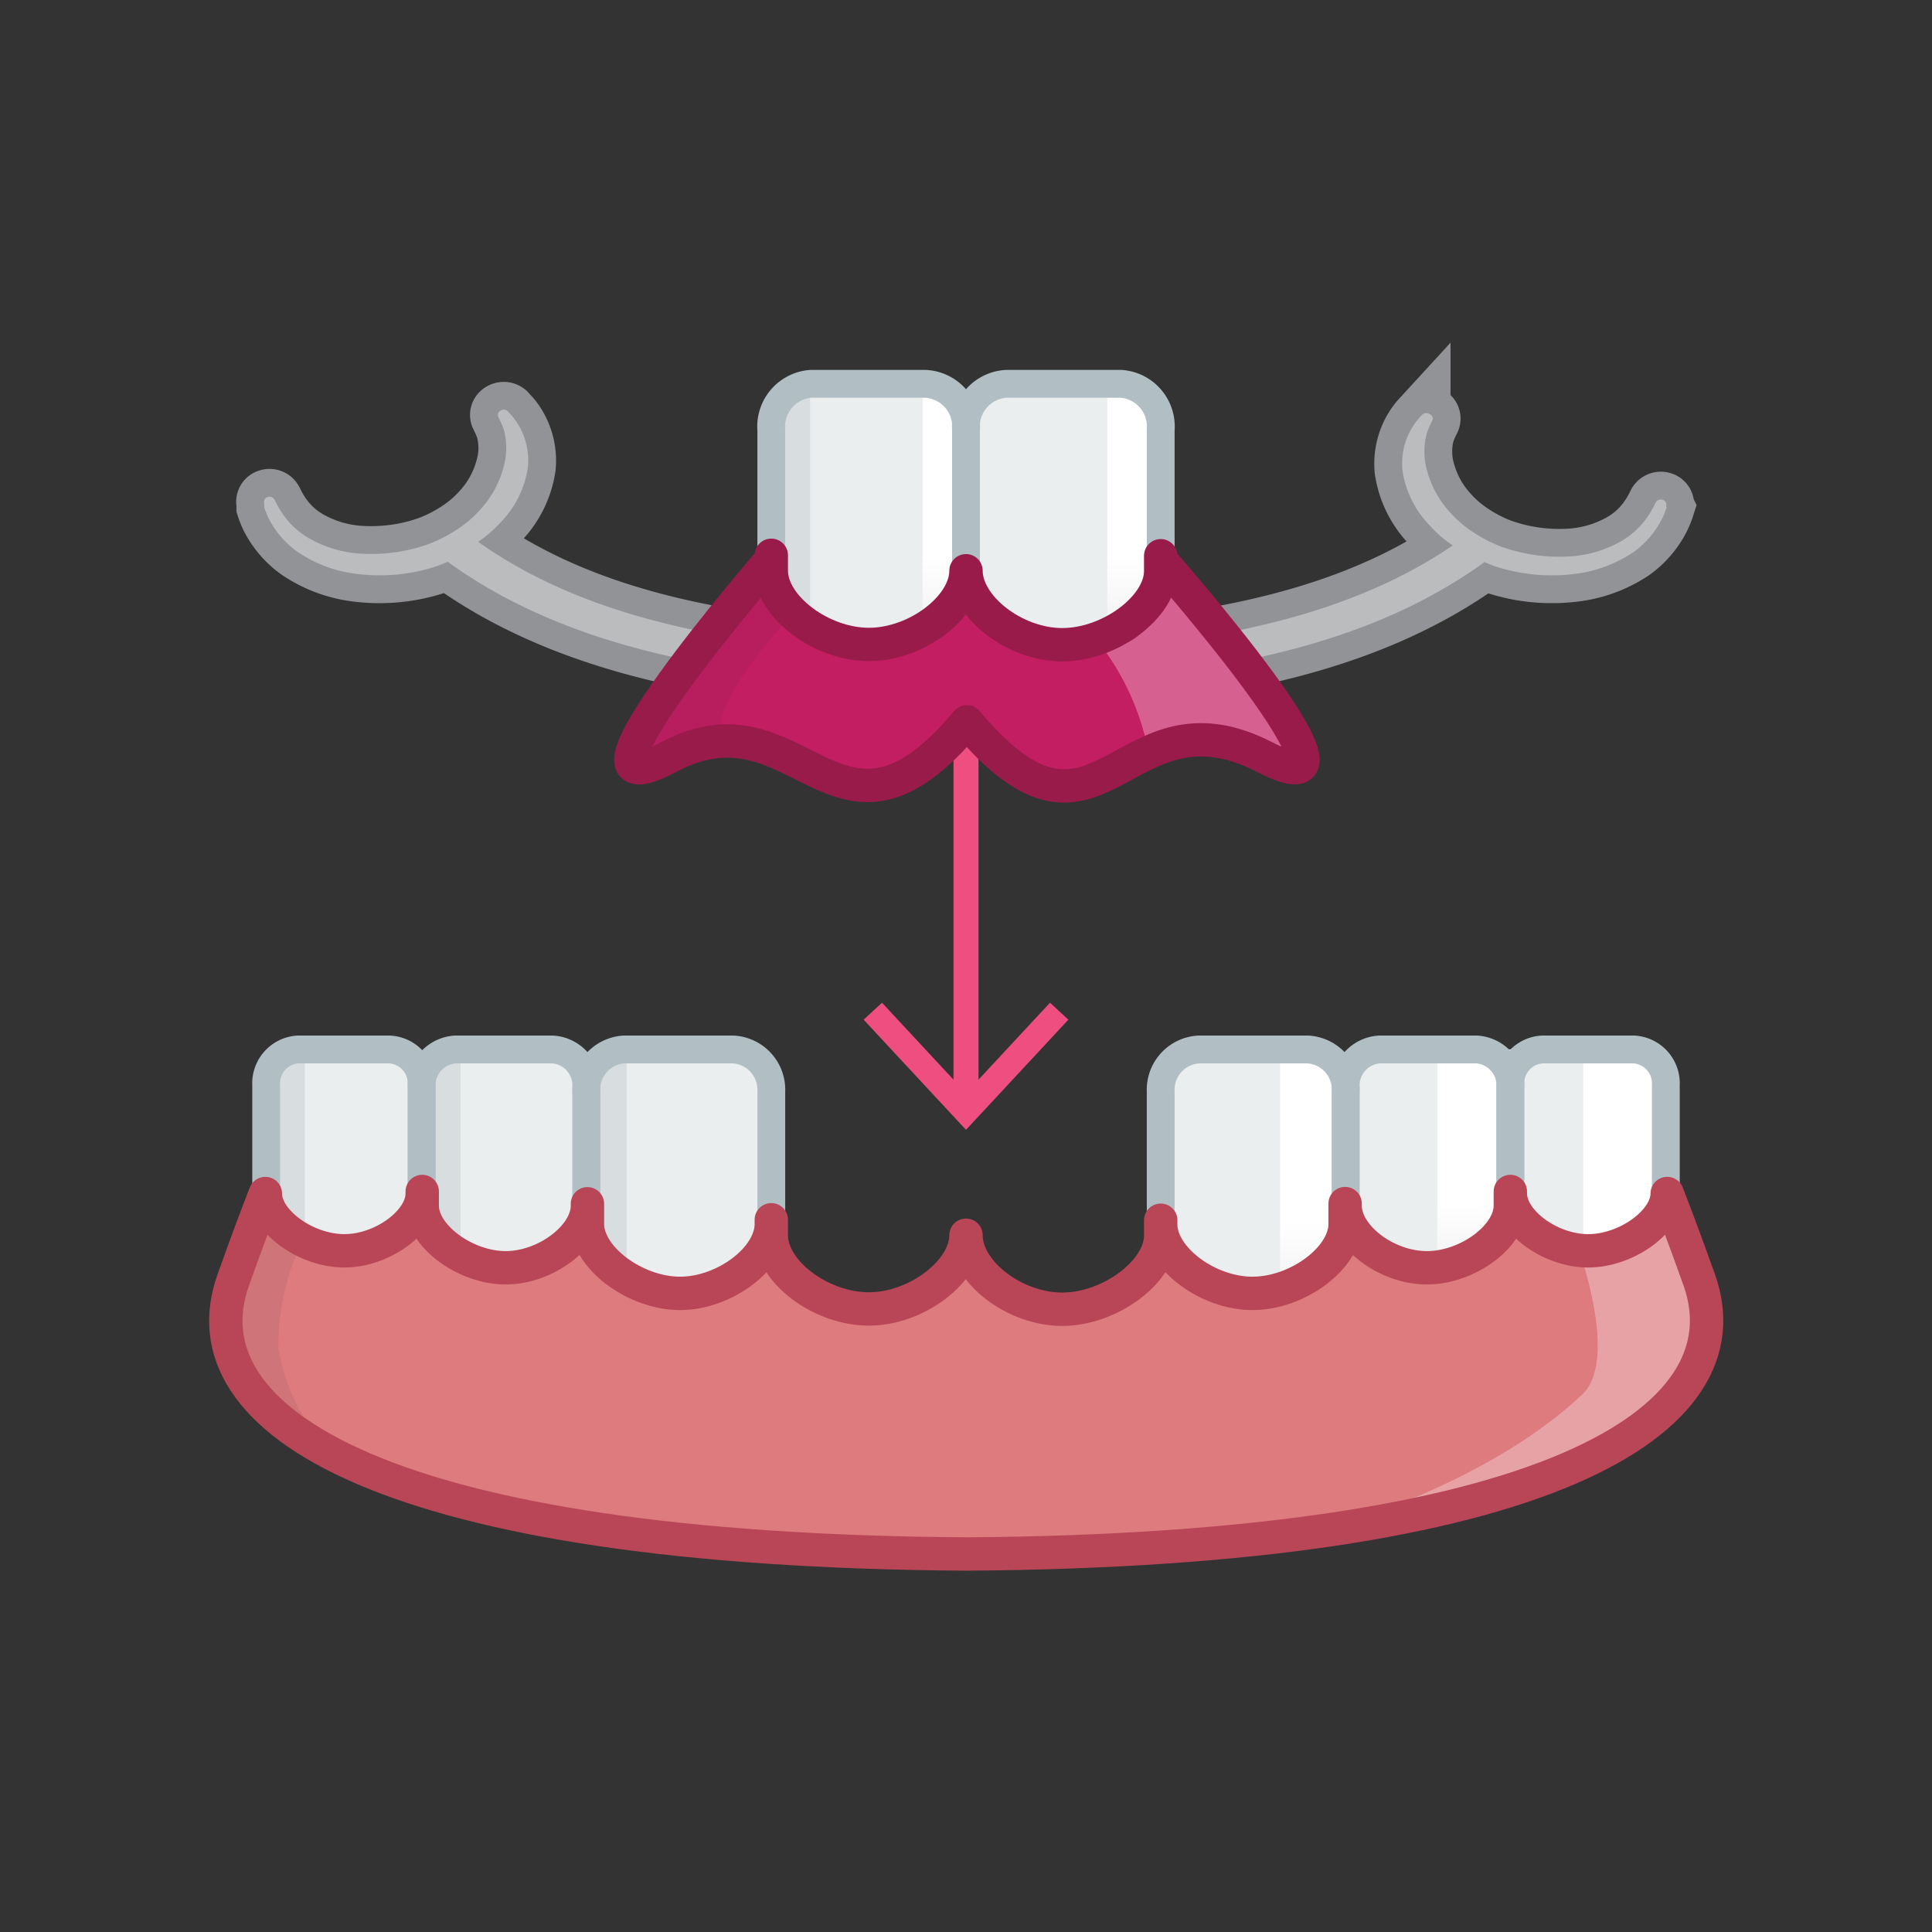 ﻿<svg id="D5214_-_mandibular_partial_denture_cast_metal_framework" data-name="D5214 - mandibular partial denture, cast metal framework" xmlns="http://www.w3.org/2000/svg" xmlns:xlink="http://www.w3.org/1999/xlink" viewBox="0 0 69.46 69.46"><rect x="0" y="0" width="69.46" height="69.46" fill="#333333" stroke="none"/><defs><style>.cls-1{stroke:#dcddde;stroke-width:1.06px;fill:url(#New_Gradient_Swatch_2);}.cls-1,.cls-10,.cls-3{stroke-miterlimit:10;}.cls-2{fill:url(#New_Gradient_Swatch_2-2);}.cls-3,.cls-4{fill:#babcbe;}.cls-3{stroke:#919396;stroke-width:2px;}.cls-5{fill:#eaeeef;}.cls-6{fill:#d8dee0;}.cls-7{fill:url(#New_Gradient_Swatch_2-3);}.cls-8{fill:url(#New_Gradient_Swatch_2-4);}.cls-13,.cls-9{fill:#fff;}.cls-10,.cls-14,.cls-15,.cls-20{fill:none;}.cls-10{stroke:#b1bfc4;}.cls-11{fill:#dd7b7f;}.cls-12{fill:#181a1d;opacity:0.07;}.cls-13{opacity:0.3;}.cls-14{stroke:#b94656;}.cls-14,.cls-15,.cls-20{stroke-linecap:round;stroke-linejoin:round;}.cls-14,.cls-20{stroke-width:1.2px;}.cls-15{stroke:#ef4e81;stroke-width:0.9px;}.cls-16{fill:#ef4e81;}.cls-17{fill:url(#New_Gradient_Swatch_2-5);}.cls-18{fill:url(#New_Gradient_Swatch_2-6);}.cls-19{fill:#c41e62;}.cls-20{stroke:#991b4a;}</style><linearGradient id="New_Gradient_Swatch_2" x1="34.73" y1="45.42" x2="34.73" y2="62.25" gradientUnits="userSpaceOnUse"><stop offset="0" stop-color="#fff" /><stop offset="1" stop-color="#f2f2f2" /></linearGradient><linearGradient id="New_Gradient_Swatch_2-2" x1="36.03" y1="24.32" x2="36.03" y2="7.23" xlink:href="#New_Gradient_Swatch_2" /><linearGradient id="New_Gradient_Swatch_2-3" x1="54.35" y1="35.34" x2="54.35" y2="33.11" gradientTransform="matrix(1, 0, 0, -1, -1.27, 78.62)" xlink:href="#New_Gradient_Swatch_2" /><linearGradient id="New_Gradient_Swatch_2-4" x1="48.37" y1="34.67" x2="48.37" y2="32.17" gradientTransform="matrix(1, 0, 0, -1, -1.27, 78.62)" xlink:href="#New_Gradient_Swatch_2" /><linearGradient id="New_Gradient_Swatch_2-5" x1="41.85" y1="58.56" x2="41.85" y2="56.06" gradientTransform="matrix(1, 0, 0, -1, -1.27, 78.62)" xlink:href="#New_Gradient_Swatch_2" /><linearGradient id="New_Gradient_Swatch_2-6" x1="35.02" y1="58.56" x2="35.02" y2="56.06" gradientTransform="matrix(1, 0, 0, -1, -1.27, 78.62)" xlink:href="#New_Gradient_Swatch_2" /></defs><title>D5214_mandibular_partial_denture_cast_metal_framework</title><path class="cls-3" d="M61.19,19.51a3,3,0,0,1-.16.4A3.33,3.33,0,0,1,60,21.12a4.84,4.84,0,0,1-2.26.8,6.55,6.55,0,0,1-2.75-.3l-.35-.14c-4.14,3-10.06,4.39-18.63,4.39s-14.5-1.4-18.64-4.4l-.38.15a6.55,6.55,0,0,1-2.75.3,4.84,4.84,0,0,1-2.26-.8,3.33,3.33,0,0,1-1.05-1.21,3,3,0,0,1-.16-.4l0-.14a.18.18,0,0,1,.12-.23.21.21,0,0,1,.26.11,3.62,3.62,0,0,0,.26.46,2.91,2.91,0,0,0,1,.93,4.25,4.25,0,0,0,1.94.54,6.14,6.14,0,0,0,2.33-.35,5.22,5.22,0,0,0,1-.51,4.08,4.08,0,0,0,.83-.7A3.62,3.62,0,0,0,19.39,18a2.52,2.52,0,0,0,0-1.26,3.33,3.33,0,0,0-.2-.47h0a.17.17,0,0,1,.05-.22.22.22,0,0,1,.28,0l.11.12a2.08,2.08,0,0,1,.27.36,2.51,2.51,0,0,1,.35,1.54,3.59,3.59,0,0,1-1,2,4.27,4.27,0,0,1-.79.68C22.38,23.53,28,24.78,36,24.78s13.6-1.24,17.5-3.9a4.29,4.29,0,0,1-.81-.7,3.59,3.59,0,0,1-1-2,2.51,2.51,0,0,1,.35-1.54,2.08,2.08,0,0,1,.27-.36l.11-.12a.22.22,0,0,1,.25,0,.17.17,0,0,1,.09.24h0a3.34,3.34,0,0,0-.2.47,2.52,2.52,0,0,0,0,1.26,3.62,3.62,0,0,0,.87,1.59,4.08,4.08,0,0,0,.83.7,5.22,5.22,0,0,0,1,.51,6.14,6.14,0,0,0,2.33.35,4.25,4.25,0,0,0,1.94-.54,2.91,2.91,0,0,0,1-.93,3.64,3.64,0,0,0,.26-.46.21.21,0,0,1,.26-.11.18.18,0,0,1,.12.23Z" transform="translate(-1.27 -1.27)" /><path class="cls-4" d="M61.19,19.51a3,3,0,0,1-.16.4A3.33,3.33,0,0,1,60,21.12a4.84,4.84,0,0,1-2.26.8,6.55,6.55,0,0,1-2.75-.3l-.35-.14c-4.14,3-10.06,4.39-18.63,4.39s-14.5-1.4-18.64-4.4l-.38.15a6.55,6.55,0,0,1-2.75.3,4.84,4.84,0,0,1-2.26-.8,3.33,3.33,0,0,1-1.05-1.21,3,3,0,0,1-.16-.4l0-.14a.18.18,0,0,1,.12-.23.21.21,0,0,1,.26.11,3.62,3.62,0,0,0,.26.46,2.91,2.91,0,0,0,1,.93,4.25,4.25,0,0,0,1.94.54,6.14,6.14,0,0,0,2.33-.35,5.22,5.22,0,0,0,1-.51,4.08,4.08,0,0,0,.83-.7A3.62,3.62,0,0,0,19.39,18a2.52,2.52,0,0,0,0-1.26,3.33,3.33,0,0,0-.2-.47h0a.17.17,0,0,1,.05-.22.22.22,0,0,1,.28,0l.11.12a2.08,2.08,0,0,1,.27.36,2.51,2.51,0,0,1,.35,1.54,3.59,3.59,0,0,1-1,2,4.27,4.27,0,0,1-.79.68C22.38,23.53,28,24.78,36,24.78s13.6-1.24,17.5-3.9a4.29,4.29,0,0,1-.81-.7,3.59,3.59,0,0,1-1-2,2.51,2.51,0,0,1,.35-1.54,2.08,2.08,0,0,1,.27-.36l.11-.12a.22.22,0,0,1,.25,0,.17.17,0,0,1,.09.24h0a3.34,3.34,0,0,0-.2.47,2.52,2.52,0,0,0,0,1.26,3.62,3.62,0,0,0,.87,1.59,4.08,4.08,0,0,0,.83.7,5.22,5.22,0,0,0,1,.51,6.14,6.14,0,0,0,2.33.35,4.25,4.25,0,0,0,1.94-.54,2.91,2.91,0,0,0,1-.93,3.64,3.64,0,0,0,.26-.46.21.21,0,0,1,.26-.11.18.18,0,0,1,.12.23Z" transform="translate(-1.27 -1.27)" /><path class="cls-5" d="M29,45.29V40.52A1.45,1.45,0,0,0,27.6,39H23.72a1.45,1.45,0,0,0-1.37,1.56v4.77c0,1.22,1.71,2.49,3.33,2.49S29,46.5,29,45.29Z" transform="translate(-1.27 -1.27)" /><path class="cls-5" d="M22.35,44.63V40.36A1.3,1.3,0,0,0,21.13,39H17.65a1.3,1.3,0,0,0-1.22,1.4v4.27c0,1.09,1.53,2.23,3,2.23S22.35,45.72,22.35,44.63Z" transform="translate(-1.27 -1.27)" /><path class="cls-5" d="M16.43,44.19V40.25A1.22,1.22,0,0,0,15.26,39H12a1.22,1.22,0,0,0-1.16,1.29v3.94c0,1,1.46,2.06,2.84,2.06S16.43,45.2,16.43,44.19Z" transform="translate(-1.27 -1.27)" /><path class="cls-5" d="M43,45.29V40.52A1.45,1.45,0,0,1,44.4,39h3.88a1.45,1.45,0,0,1,1.37,1.56v4.77c0,1.22-1.71,2.49-3.33,2.49S43,46.5,43,45.29Z" transform="translate(-1.27 -1.27)" /><path class="cls-5" d="M49.65,44.63V40.36A1.3,1.3,0,0,1,50.87,39h3.48a1.3,1.3,0,0,1,1.22,1.4v4.27c0,1.09-1.53,2.23-3,2.23S49.65,45.72,49.65,44.63Z" transform="translate(-1.27 -1.27)" /><path class="cls-5" d="M55.57,44.19V40.25A1.22,1.22,0,0,1,56.74,39H60a1.22,1.22,0,0,1,1.16,1.29v3.94c0,1-1.46,2.06-2.84,2.06S55.57,45.2,55.57,44.19Z" transform="translate(-1.27 -1.27)" /><polygon class="cls-6" points="10.96 37.62 10.96 44.57 10.47 44.34 9.86 43.09 9.86 38.54 10.47 37.91 10.96 37.62" /><polygon class="cls-6" points="16.56 37.62 16.56 44.57 16.07 44.34 15.46 43.09 15.46 38.54 16.07 37.91 16.56 37.62" /><polygon class="cls-6" points="22.53 37.62 22.53 45.9 22.04 45.67 21.42 44.42 21.42 38.54 22.04 37.91 22.53 37.62" /><polygon class="cls-7" points="51.67 45.76 51.67 37.84 54.46 37.72 54.49 43.66 53.06 45.16 51.67 45.76" /><polygon class="cls-8" points="46.02 46.73 46.02 37.72 48.14 37.72 48.17 44.76 46.74 46.25 46.02 46.73" /><path class="cls-9" d="M58.19,39.34v7.21a2.71,2.71,0,0,0,1.9-.57,2.51,2.51,0,0,0,1.28-1.86l-.23-4.78Z" transform="translate(-1.27 -1.27)" /><path class="cls-10" d="M29,45.29V40.52A1.45,1.45,0,0,0,27.6,39H23.72a1.45,1.45,0,0,0-1.37,1.56v4.77c0,1.22,1.71,2.49,3.33,2.49S29,46.5,29,45.29Z" transform="translate(-1.27 -1.27)" /><path class="cls-10" d="M22.35,44.63V40.36A1.3,1.3,0,0,0,21.13,39H17.65a1.3,1.3,0,0,0-1.22,1.4v4.27c0,1.09,1.53,2.23,3,2.23S22.35,45.72,22.35,44.63Z" transform="translate(-1.27 -1.27)" /><path class="cls-10" d="M16.43,44.19V40.25A1.22,1.22,0,0,0,15.26,39H12a1.22,1.22,0,0,0-1.16,1.29v3.94c0,1,1.46,2.06,2.84,2.06S16.43,45.2,16.43,44.19Z" transform="translate(-1.27 -1.27)" /><path class="cls-10" d="M43,45.29V40.52A1.45,1.45,0,0,1,44.4,39h3.88a1.45,1.45,0,0,1,1.37,1.56v4.77c0,1.22-1.71,2.49-3.33,2.49S43,46.5,43,45.29Z" transform="translate(-1.27 -1.27)" /><path class="cls-10" d="M49.65,44.63V40.36A1.3,1.3,0,0,1,50.87,39h3.48a1.3,1.3,0,0,1,1.22,1.4v4.27c0,1.09-1.53,2.23-3,2.23S49.65,45.72,49.65,44.63Z" transform="translate(-1.27 -1.27)" /><path class="cls-10" d="M55.57,44.19V40.25A1.22,1.22,0,0,1,56.74,39H60a1.22,1.22,0,0,1,1.16,1.29v3.94c0,1-1.46,2.06-2.84,2.06S55.57,45.2,55.57,44.19Z" transform="translate(-1.27 -1.27)" /><path class="cls-11" d="M62.36,47.28c-.49-1.37-.87-2.38-1.15-3.1h0c0,1-1.46,2.06-2.84,2.06s-2.8-1.06-2.8-2.06c0-.24,0,.15,0,.44,0,1.09-1.53,2.23-3,2.23s-2.94-1.14-2.94-2.23c0-.29,0,.29,0,.66,0,1.22-1.71,2.49-3.33,2.49S43,46.5,43,45.29c0-.37,0,0,0,.4,0,1.29-1.82,2.65-3.54,2.65S36,47,36,45.68c0,1.29-1.77,2.65-3.49,2.65S29,47,29,45.68c0-.42,0-.77,0-.4,0,1.22-1.67,2.49-3.28,2.49s-3.33-1.28-3.33-2.49c0-.37,0-.95,0-.66,0,1.09-1.49,2.23-2.94,2.23s-3-1.14-3-2.23c0-.29,0-.68,0-.44,0,1-1.42,2.06-2.8,2.06s-2.84-1.06-2.84-2.06h0c-.28.72-.66,1.72-1.15,3.1C7.82,52.39,15.21,57,36,57.14,56.79,57,64.18,52.39,62.36,47.28Z" transform="translate(-1.27 -1.27)" /><path class="cls-12" d="M12.09,46a8.61,8.61,0,0,0-.81,3.75,7,7,0,0,0,1.39,3.17l-2.6-1.85L9,48.3l1.73-3.81Z" transform="translate(-1.27 -1.27)" /><path class="cls-13" d="M61.38,44.13a7.65,7.65,0,0,1,1.38,5.5c-.5,3.13-4.12,4-6.5,4.88a59.36,59.36,0,0,1-7.37,1.75s5.71-1.51,9.26-4.85c1.37-1.29-.2-5.45-.2-5.45a1.94,1.94,0,0,0,2.22-.07A2.34,2.34,0,0,0,61.38,44.13Z" transform="translate(-1.27 -1.27)" /><path class="cls-14" d="M62.36,47.28c-.49-1.37-.87-2.38-1.15-3.1h0c0,1-1.46,2.06-2.84,2.06s-2.8-1.06-2.8-2.06c0-.24,0,.15,0,.44,0,1.09-1.53,2.23-3,2.23s-2.94-1.14-2.94-2.23c0-.29,0,.29,0,.66,0,1.22-1.71,2.49-3.33,2.49S43,46.5,43,45.29c0-.37,0,0,0,.4,0,1.29-1.82,2.65-3.54,2.65S36,47,36,45.68c0,1.29-1.77,2.65-3.49,2.65S29,47,29,45.68c0-.42,0-.77,0-.4,0,1.22-1.67,2.49-3.28,2.49s-3.33-1.28-3.33-2.49c0-.37,0-.95,0-.66,0,1.09-1.49,2.23-2.94,2.23s-3-1.14-3-2.23c0-.29,0-.68,0-.44,0,1-1.42,2.06-2.8,2.06s-2.84-1.06-2.84-2.06h0c-.28.72-.66,1.72-1.15,3.1C7.82,52.39,15.21,57,36,57.14,56.79,57,64.18,52.39,62.36,47.28Z" transform="translate(-1.27 -1.27)" /><line class="cls-15" x1="34.73" y1="25.66" x2="34.73" y2="39.64" /><polygon class="cls-16" points="31.05 36.66 31.71 36.05 34.73 39.3 37.75 36.05 38.41 36.66 34.73 40.62 31.05 36.66" /><path class="cls-5" d="M36,21.79V16.73a1.54,1.54,0,0,0-1.45-1.66H30.42A1.54,1.54,0,0,0,29,16.73v5.07c0,1.29,1.82,2.65,3.54,2.65S36,23.08,36,21.79Z" transform="translate(-1.27 -1.27)" /><path class="cls-5" d="M36,21.79V16.73a1.54,1.54,0,0,1,1.45-1.66h4.13A1.54,1.54,0,0,1,43,16.73v5.07c0,1.29-1.82,2.65-3.54,2.65S36,23.08,36,21.79Z" transform="translate(-1.27 -1.27)" /><polygon class="cls-6" points="29.12 13.73 29.12 22.01 28.63 21.78 28.02 20.53 28.02 14.65 28.63 14.02 29.12 13.73" /><polygon class="cls-17" points="39.81 22.84 39.81 13.83 41.32 13.83 41.35 20.86 40.71 22.09 39.81 22.84" /><polygon class="cls-18" points="33.17 22.84 33.17 13.83 34.31 13.83 34.34 20.86 33.7 22.09 33.17 22.84" /><path class="cls-10" d="M36,21.79V16.73a1.54,1.54,0,0,0-1.45-1.66H30.42A1.54,1.54,0,0,0,29,16.73v5.07c0,1.29,1.82,2.65,3.54,2.65S36,23.08,36,21.79Z" transform="translate(-1.27 -1.27)" /><path class="cls-10" d="M36,21.79V16.73a1.54,1.54,0,0,1,1.45-1.66h4.13A1.54,1.54,0,0,1,43,16.73v5.07c0,1.29-1.82,2.65-3.54,2.65S36,23.08,36,21.79Z" transform="translate(-1.27 -1.27)" /><path class="cls-19" d="M43,21.4c0-.37,0,0,0,.4,0,1.29-1.82,2.65-3.54,2.65S36,23.08,36,21.79c0,1.29-1.77,2.65-3.49,2.65S29,23.08,29,21.79c0-.42,0-.77,0-.4,0,0-8.24,9.51-3.67,7.09,4.72-2.5,6,4.38,10.7-1.26,4.82,5.75,5.51-1.4,10.71,1.27C51.32,30.86,43,21.4,43,21.4Z" transform="translate(-1.27 -1.27)" /><path class="cls-13" d="M43.17,21.76a61.12,61.12,0,0,1,4.37,5.7c1.17,1.88-.59.68-2,.58-1.21-.08-3,.48-3,.17a9.22,9.22,0,0,0-1.83-3.92s.87.65,1.8-.5A2.34,2.34,0,0,0,43.17,21.76Z" transform="translate(-1.27 -1.27)" /><path class="cls-12" d="M29.79,23.33s-2.4,2.42-2.64,4.08c-.16,1.08-2.53,1.42-2.53,1.42l-.75-.41,2.06-3.49,2.51-2.88Z" transform="translate(-1.27 -1.27)" /><path class="cls-20" d="M43,21.4c0-.37,0,0,0,.4,0,1.29-1.82,2.65-3.54,2.65S36,23.08,36,21.79c0,1.29-1.77,2.65-3.49,2.65S29,23.08,29,21.79c0-.42,0-.77,0-.4,0,0-8.24,9.51-3.67,7.09,4.72-2.5,6,4.38,10.7-1.26,4.82,5.75,5.51-1.4,10.71,1.27C51.32,30.86,43,21.4,43,21.4Z" transform="translate(-1.27 -1.27)" /></svg>